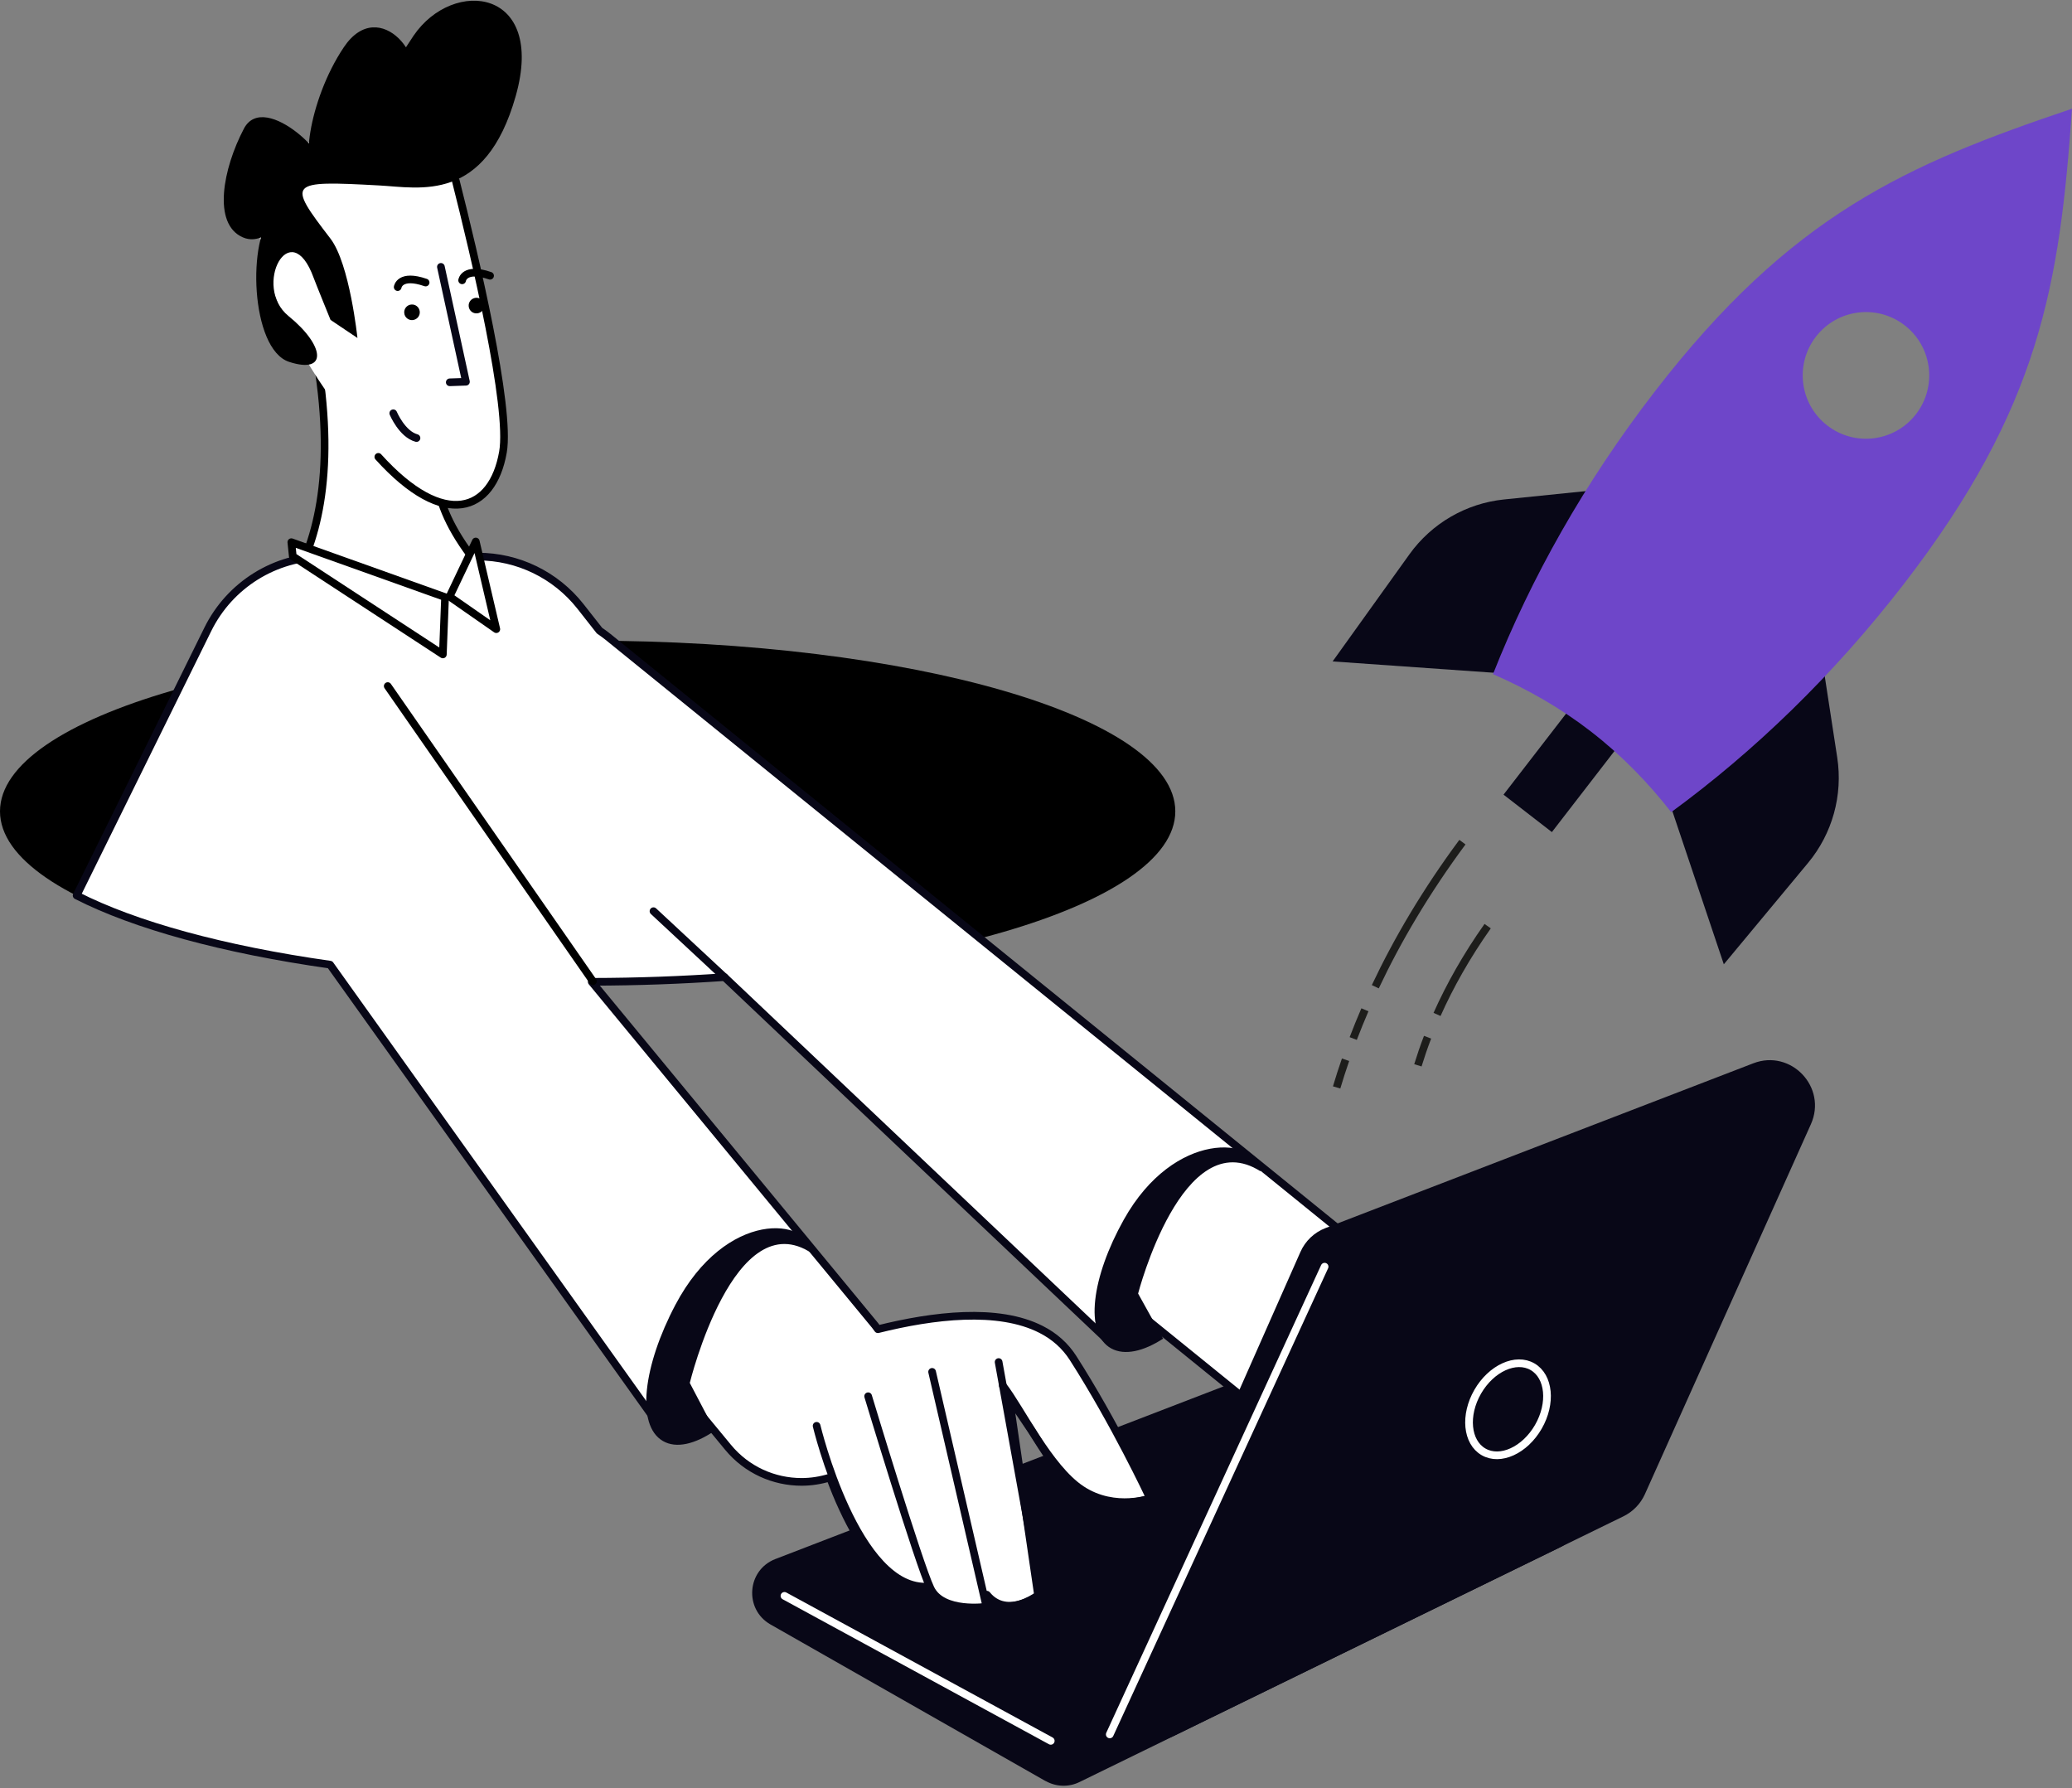 <svg width="540" height="466" viewBox="0 0 540 466" fill="none" xmlns="http://www.w3.org/2000/svg">
<rect x="0" y="0" width="540" height="466" fill="#808080" stroke="none"/>
<path d="M434.912 208.583L449.258 251.273L471.191 224.876C477.553 217.226 480.328 207.212 478.814 197.378L473.714 164.197L434.912 208.601V208.583Z" fill="#080717"/>
<path d="M392.182 175.507L347.307 172.35L367.312 144.455C373.115 136.372 382.09 131.157 391.984 130.147L425.343 126.737L392.182 175.507Z" fill="#080717"/>
<path d="M404.449 216.822L391.845 207.066L436.424 149.341C437.097 148.47 438.336 148.311 439.205 148.985L448.673 156.313C449.542 156.986 449.701 158.226 449.029 159.097L404.449 216.822Z" fill="#080717"/>
<path fill-rule="evenodd" clip-rule="evenodd" d="M389.1 175.67C398.021 179.549 406.635 184.438 414.637 190.627L414.655 190.645C422.657 196.834 429.542 203.943 435.543 211.63C457.17 195.824 477.841 175.904 496.134 152.231C531.746 106.113 536.81 73.888 540 28.329C496.764 42.89 466.883 55.899 431.271 102.017C412.979 125.69 398.94 150.734 389.1 175.67ZM476.221 110.876C469.012 105.301 467.697 94.944 473.266 87.727C478.835 80.51 489.179 79.192 496.388 84.768C503.596 90.343 504.912 100.7 499.343 107.917C493.775 115.134 483.43 116.452 476.221 110.876Z" fill="#6E46C9"/>
<path d="M272.495 464.11L200.803 423.297C193.882 419.345 194.639 409.115 202.082 406.246L323.048 359.658C325.121 358.865 327.409 358.81 329.518 359.55L405.445 385.803C413.393 388.546 414.06 399.552 406.509 403.233L281.327 464.363C278.533 465.734 275.235 465.626 272.514 464.092L272.495 464.11Z" fill="#080717"/>
<path d="M204.443 415.846L273.847 453.628" stroke="white" stroke-width="2" stroke-linecap="round" stroke-linejoin="round"/>
<path d="M153.153 255.892C237.737 255.892 306.306 235.98 306.306 211.416C306.306 186.852 237.737 166.94 153.153 166.94C68.569 166.94 0 186.852 0 211.416C0 235.98 68.569 255.892 153.153 255.892Z" fill="black"/>
<path d="M356.894 326.785L158.379 165.894C157.694 165.335 156.973 164.83 156.252 164.343L151.26 157.991C144.808 149.818 134.987 145.036 124.57 145.036H84.632C71.692 145.036 59.888 152.38 54.157 164L19.969 233.34C35.197 241.116 58.248 247.431 86.02 251.365L171.356 370.883L174.185 358.27L189.72 377.107C194.64 383.08 201.741 386.147 208.914 386.147C211.401 386.147 213.888 385.75 216.303 385.01C217.276 387.627 218.393 390.423 219.709 393.22C224.304 403.108 229.314 409.495 234.577 412.183C236.343 413.086 238.127 413.555 240.02 413.609L241.516 413.663L242.327 414.908C243.03 415.972 244.021 416.839 245.264 417.488C249.824 419.816 256.348 418.877 256.42 418.877L257.754 417.308L259.629 418.029C263.648 419.635 268.513 417.181 270.532 415.666L262.98 364.08L268.802 372.723C272.172 377.992 276.353 385.137 281.183 388.312C281.814 388.727 282.445 389.106 283.094 389.431C291.258 393.599 299.638 390.477 299.728 390.441C299.35 389.629 290.464 370.72 279.633 353.832C277.614 350.692 274.821 348.184 271.325 346.416C260.115 340.696 243.174 342.771 228.792 346.362C228.558 346.037 228.323 345.712 228.071 345.388L154.216 255.839C166.129 255.821 177.699 255.388 188.819 254.613L288.176 348.726L287.617 334.688L291.582 337.9L325.589 365.452C330.203 369.187 335.736 370.991 341.233 370.991C348.478 370.991 355.669 367.833 360.589 361.753C369.24 351.071 367.582 335.374 356.913 326.731L356.894 326.785Z" fill="white" stroke="#080717" stroke-width="2" stroke-linecap="round" stroke-linejoin="round"/>
<path d="M300.377 390.262C300.377 390.262 290.681 393.979 281.85 388.133C273.344 382.503 266.009 367.022 261.359 361.068" stroke="#080717" stroke-width="2" stroke-linecap="round" stroke-linejoin="round"/>
<path d="M260.259 354.917L271.216 415.487C271.216 415.487 262.458 422.055 257.195 415.542" stroke="#080717" stroke-width="2" stroke-linecap="round" stroke-linejoin="round"/>
<path d="M242.923 357.477L257.088 418.68C257.088 418.68 245.607 420.358 242.526 413.934C239.444 407.511 226.252 363.829 226.252 363.829" stroke="#080717" stroke-width="2" stroke-linecap="round" stroke-linejoin="round"/>
<path d="M212.824 371.536C212.824 371.536 223.205 414.911 242.057 413.414" stroke="#080717" stroke-width="2" stroke-linecap="round" stroke-linejoin="round"/>
<path d="M289.924 436.954L338.908 326.241C340.169 323.372 342.531 321.117 345.468 319.998L456.936 277.074C466.776 273.285 476.274 283.317 471.949 292.952L428.695 389.338C427.56 391.864 425.577 393.903 423.108 395.112L305.891 452.345C295.997 457.18 285.455 447.004 289.924 436.936V436.954Z" fill="#080717"/>
<path d="M345.217 330.066L289.223 451.947" stroke="white" stroke-width="2" stroke-linecap="round" stroke-linejoin="round"/>
<path d="M400.922 371.801C397.389 377.917 390.991 380.84 386.63 378.314C382.268 375.788 381.584 368.787 385.116 362.653C388.648 356.536 395.047 353.613 399.408 356.139C403.769 358.665 404.454 365.666 400.922 371.801Z" stroke="white" stroke-width="2" stroke-linecap="round" stroke-linejoin="round"/>
<path d="M101.051 178.776L154.523 255.694" stroke="black" stroke-width="2" stroke-linecap="round" stroke-linejoin="round"/>
<path d="M170.311 237.433L188.837 254.664" stroke="#080717" stroke-width="2" stroke-linecap="round" stroke-linejoin="round"/>
<path d="M179.772 360.362C179.772 360.362 191.342 312.945 211.689 326.639C210.986 317.149 189.233 315.056 176.04 339.973C167.678 355.779 165.642 371.386 172.779 375.5C176.258 377.521 181.16 376.312 186.296 372.794L179.772 360.362Z" fill="#080717"/>
<path d="M296.612 337.069C296.612 337.069 308.182 292.286 328.529 305.223C327.826 296.273 306.073 294.27 292.881 317.817C284.519 332.756 282.482 347.48 289.619 351.377C293.097 353.272 297.999 352.153 303.135 348.815L296.612 337.069Z" fill="#080717"/>
<path d="M80.09 143.752C85.749 128.74 87.407 105.608 77.189 70.172C57.995 3.61 114.494 115.207 114.494 115.207C114.134 119.123 110.17 129.028 124.011 146.458L117.793 154.776L80.09 143.752Z" fill="white"/>
<path d="M80.09 143.752C85.749 128.74 87.407 105.608 77.189 70.172C57.995 3.61 114.494 115.207 114.494 115.207C114.134 119.123 110.17 129.028 124.011 146.458" stroke="black" stroke-width="2" stroke-linecap="round" stroke-linejoin="round"/>
<path d="M116.08 36.721C116.08 36.721 133.797 102.308 131.075 117.826C128.354 133.343 115.883 138.196 98.599 119.052C65.42 82.281 63.239 50.958 71.277 44.679C79.315 38.4 100.816 15.485 116.08 36.721Z" fill="white"/>
<path d="M98.817 48.322C109.432 48.9 126.481 53.032 134.41 25.01C142.34 -3.011 118.136 -5.916 107.773 9.313C97.41 24.541 99.159 30.875 106.007 23.639C112.855 16.404 99.014 -1.73 89.606 12.308C80.199 26.346 77.928 46.157 83.191 44.533C88.453 42.891 69.008 23.17 63.565 33.527C58.122 43.884 55.293 58.318 63.259 61.837C71.225 65.355 78.253 49.387 71.296 55.557C64.34 61.728 65.223 90.994 75.352 94.296C85.48 97.58 84.686 90.056 75.189 82.352C65.691 74.647 75.658 55.648 81.749 72.41C82.272 73.853 86.146 83.362 86.146 83.362L93.157 88.071C93.157 88.071 91.138 68.711 86.11 62.161C74.774 47.402 75.027 47.023 98.798 48.322H98.817Z" fill="black"/>
<path d="M115.991 155.588L115.415 170.527L76.306 144.96L75.928 141.279L115.991 155.588Z" fill="white" stroke="black" stroke-width="2" stroke-linecap="round" stroke-linejoin="round"/>
<path d="M123.993 141.101L129.346 163.944L117.162 155.463L123.993 141.101Z" fill="white" stroke="black" stroke-width="2" stroke-linecap="round" stroke-linejoin="round"/>
<path d="M118.784 47.115C123.632 66.241 133.13 106.17 131.076 117.826C128.354 133.343 115.883 138.197 98.6 119.053" stroke="black" stroke-width="2" stroke-linecap="round" stroke-linejoin="round"/>
<path d="M114.908 69.541L121.432 99.475L117.216 99.619" stroke="#080717" stroke-width="2" stroke-linecap="round" stroke-linejoin="round"/>
<path d="M122.154 79.846C122.262 80.964 123.271 81.776 124.389 81.65C125.506 81.524 126.317 80.531 126.191 79.413C126.065 78.294 125.073 77.482 123.956 77.608C122.838 77.735 122.027 78.727 122.154 79.846Z" fill="black"/>
<path d="M120.441 73.043C120.441 73.043 120.946 69.507 127.722 71.853" stroke="black" stroke-width="2" stroke-linecap="round" stroke-linejoin="round"/>
<path d="M105.357 81.596C105.465 82.714 106.474 83.526 107.591 83.4C108.708 83.273 109.519 82.281 109.393 81.162C109.267 80.044 108.276 79.232 107.159 79.358C106.042 79.466 105.231 80.477 105.357 81.596Z" fill="black"/>
<path d="M103.645 74.811C103.645 74.811 104.149 71.274 110.926 73.62" stroke="black" stroke-width="2" stroke-linecap="round" stroke-linejoin="round"/>
<path d="M102.492 107.685C102.492 107.685 104.763 113.116 108.547 114.144" stroke="#080717" stroke-width="2" stroke-linecap="round" stroke-linejoin="round"/>
<path d="M374.52 264.337C377.854 256.867 382.215 249.109 387.711 241.332" stroke="#1D1D1B" stroke-width="2" stroke-miterlimit="10"/>
<path d="M369.527 277.599C370.266 275.199 371.095 272.764 372.05 270.274" stroke="#1D1D1B" stroke-width="2" stroke-miterlimit="10"/>
<path d="M358.426 257.121C364.211 244.852 371.726 232.149 381.134 219.447" stroke="#1D1D1B" stroke-width="2" stroke-miterlimit="10"/>
<path d="M352.676 270.616C353.613 268.144 354.64 265.654 355.721 263.128" stroke="#1D1D1B" stroke-width="2" stroke-miterlimit="10"/>
<path d="M348.352 283.358C349.054 280.977 349.829 278.577 350.677 276.141" stroke="#1D1D1B" stroke-width="2" stroke-miterlimit="10"/>
</svg>
